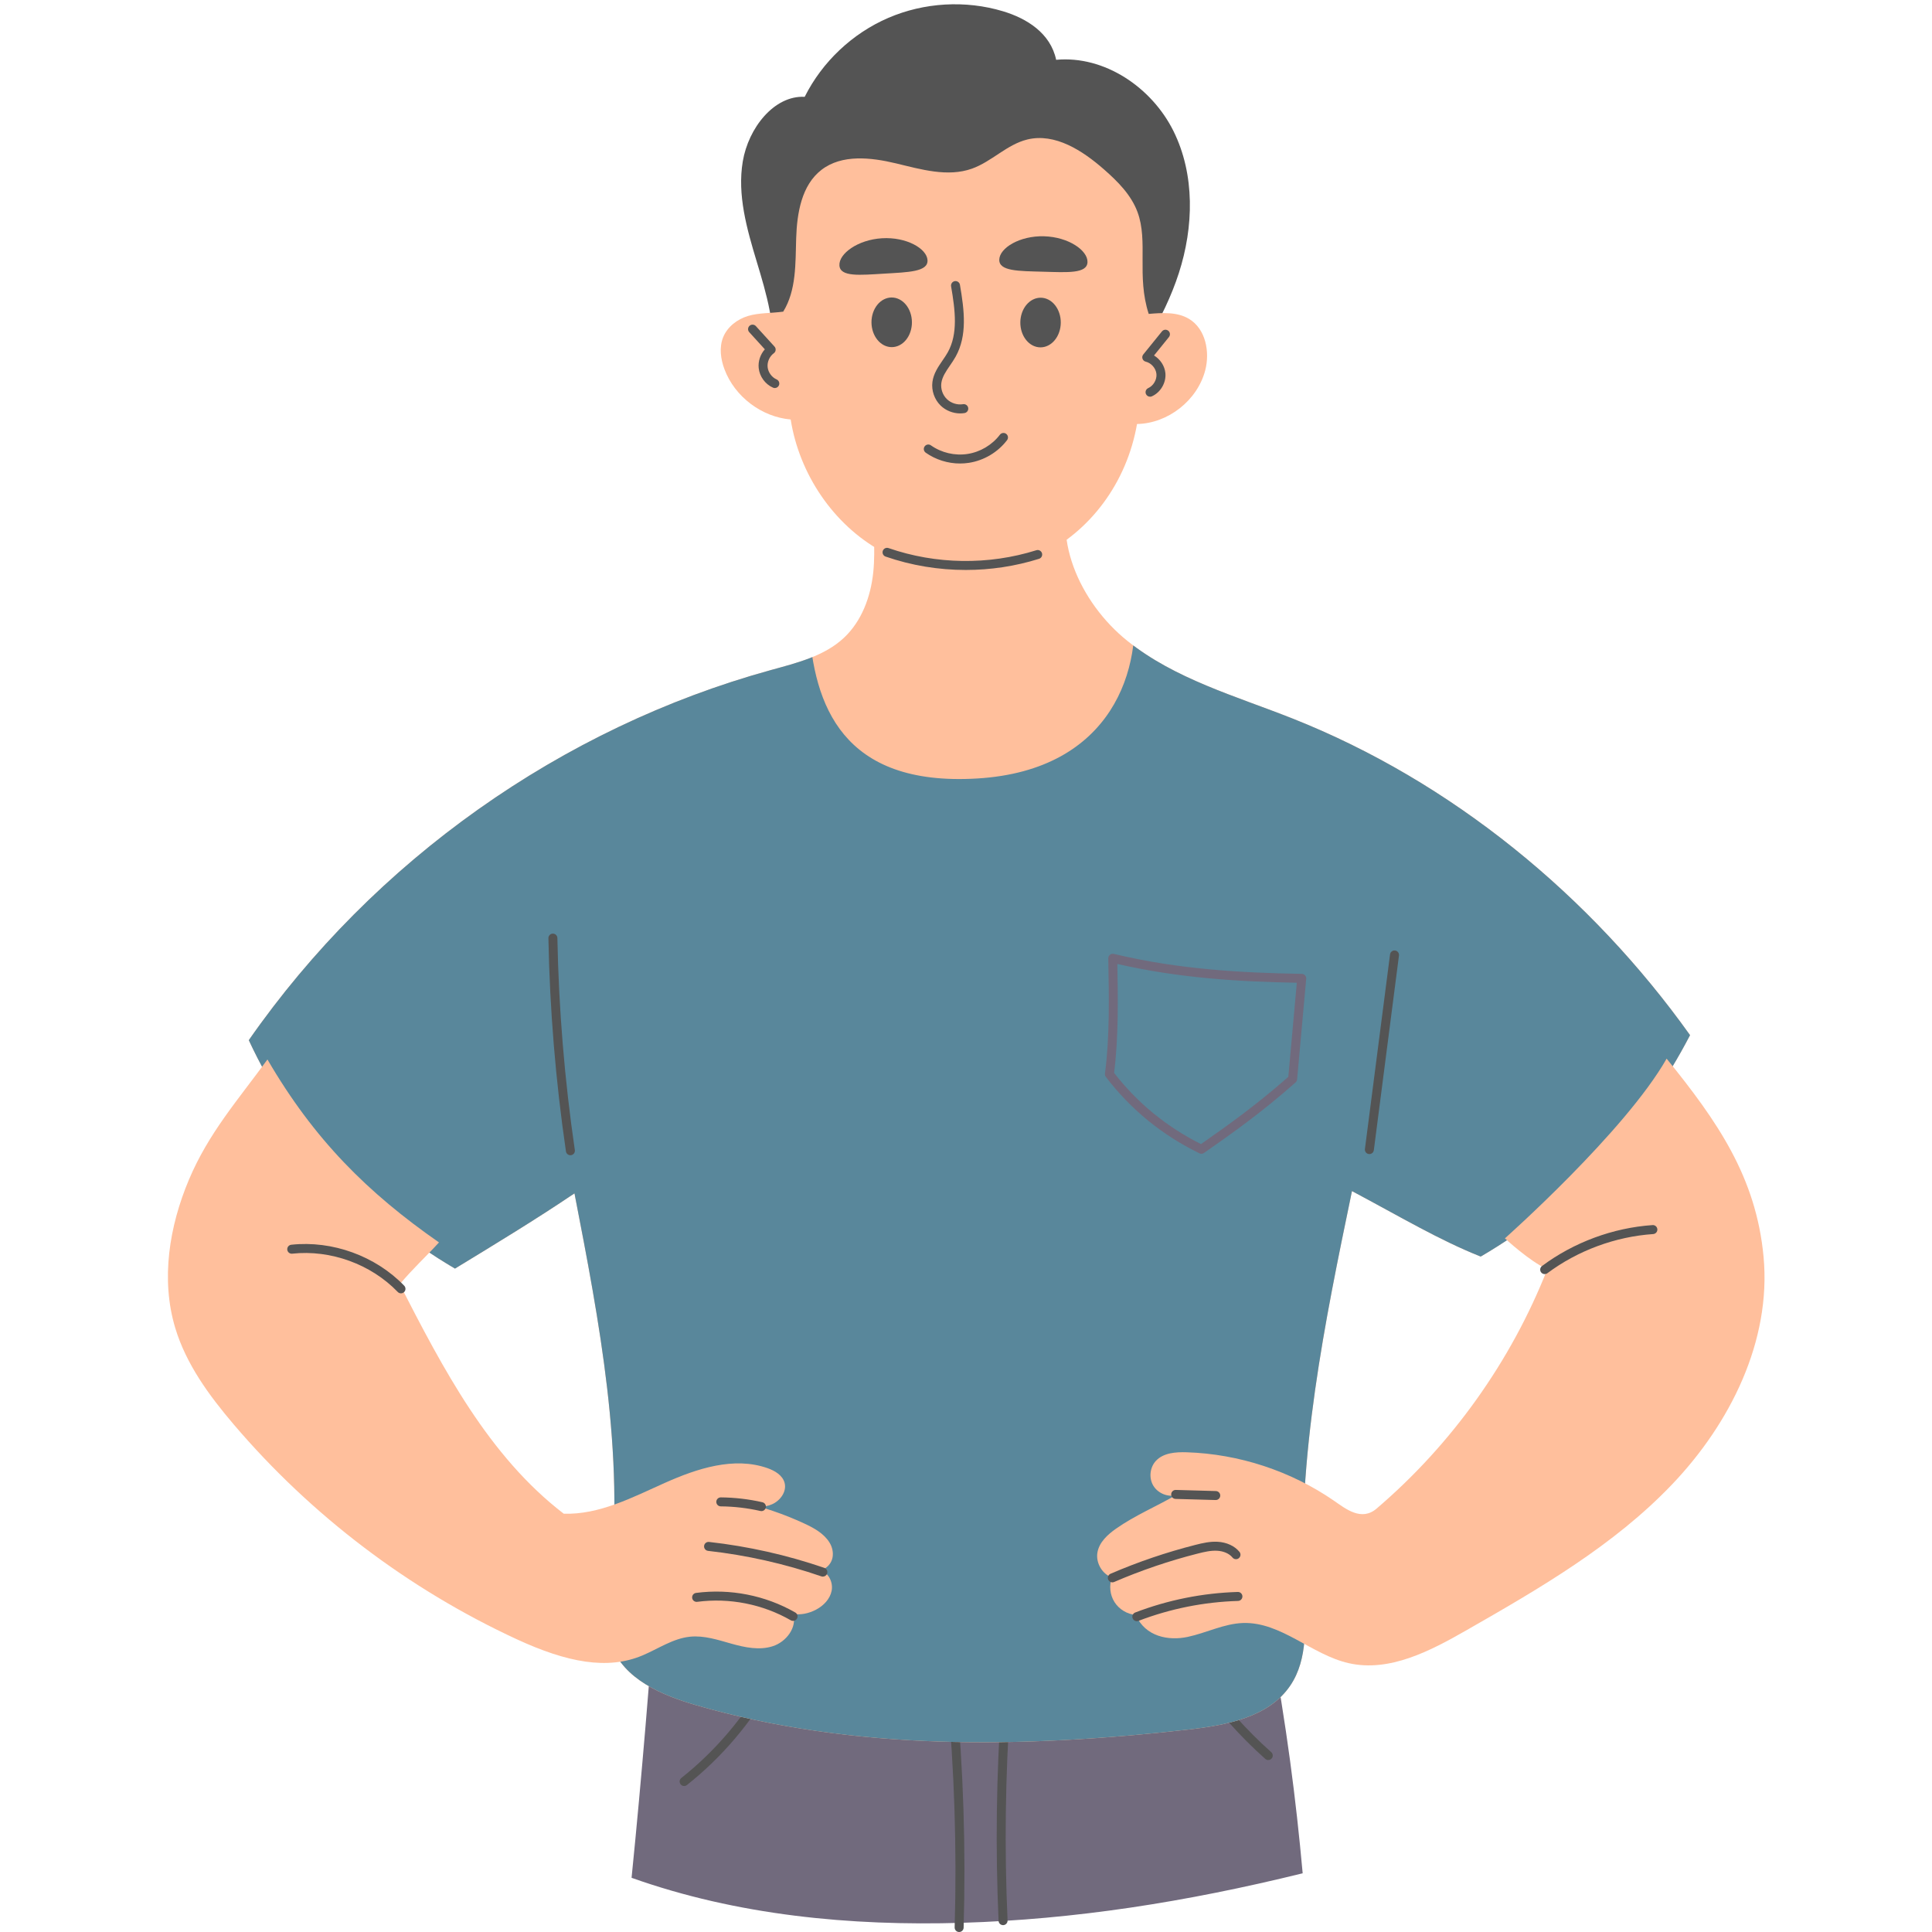 <svg xmlns="http://www.w3.org/2000/svg" xmlns:xlink="http://www.w3.org/1999/xlink" width="1080" zoomAndPan="magnify" viewBox="0 0 810 810" height="1080" preserveAspectRatio="xMidYMid meet" version="1.0"><defs><clipPath id="4437d24a77"><path d="M 104.238 217 L 708.832 217 L 708.832 730.719 L 104.238 730.719 Z M 104.238 217 " clip-rule="nonzero"/></clipPath><clipPath id="61c3bb2c64"><path d="M 566.824 499.363 C 555.32 554.754 543.762 610.875 546.625 667.379 C 547.305 680.832 548.516 695.457 540.992 706.633 C 531.965 720.055 513.949 723.363 497.879 725.172 C 429.062 732.902 358.258 734.176 291.75 714.879 C 277.316 710.691 261.461 703.941 256.395 689.789 C 253.5 681.699 254.824 672.801 255.777 664.258 C 261.914 609.508 251.355 554.41 240.852 500.328 C 225.023 511.016 207.891 521.438 190.754 531.867 C 152.566 509.531 122.645 475.547 104.305 436.098 C 156.832 360.68 235.465 305.129 323.109 280.949 C 334.012 277.941 345.566 275.129 353.824 267.398 C 361.285 260.41 365.039 250.184 366.109 240.02 C 367.18 229.855 365.824 219.609 366.074 207.895 C 394.223 209.582 422.492 209.238 450.66 201.207 C 439.699 224.297 452.754 252.746 472.699 268.727 C 492.645 284.707 518.016 291.789 541.781 301.195 C 608.742 327.707 666.996 375.719 708.562 433.992 C 688.949 471.781 659.34 504.324 620.801 526.824 C 603.43 519.938 587.199 510.199 566.824 499.371 Z M 566.824 499.363 " clip-rule="nonzero"/></clipPath></defs><path fill="#716a7d" d="M 275.707 660.746 C 272.441 702.289 269.176 743.828 264.789 787.277 C 308.992 803.012 356.555 807.555 403.453 806.145 C 450.348 804.734 496.859 797.52 546.152 785.387 C 543.348 754.371 539.395 723.453 532.551 686.504 C 501.863 657.219 461.754 637.957 419.707 632.324 C 377.664 626.688 333.898 634.699 275.703 660.742 Z M 275.707 660.746 " fill-opacity="1" fill-rule="nonzero"/><path fill="#545454" d="M 402.129 810.008 C 402.129 810.008 402.09 810.008 402.07 810.008 C 401.031 809.977 400.211 809.109 400.242 808.066 C 401.203 775.223 400.141 741.98 397.082 709.266 C 396.988 708.23 397.746 707.312 398.781 707.215 C 399.816 707.121 400.738 707.883 400.832 708.914 C 403.902 741.785 404.973 775.18 404.008 808.18 C 403.977 809.199 403.141 810.008 402.125 810.008 Z M 402.129 810.008 " fill-opacity="1" fill-rule="nonzero"/><path fill="#545454" d="M 420.535 807.121 C 419.535 807.121 418.699 806.336 418.656 805.324 C 417.301 774.934 417.703 744.141 419.859 713.805 C 419.93 712.766 420.828 711.988 421.871 712.059 C 422.91 712.133 423.688 713.035 423.617 714.07 C 421.473 744.266 421.066 774.91 422.422 805.156 C 422.469 806.195 421.664 807.074 420.625 807.121 C 420.598 807.121 420.566 807.121 420.539 807.121 Z M 420.535 807.121 " fill-opacity="1" fill-rule="nonzero"/><path fill="#545454" d="M 286.824 748.789 C 286.266 748.789 285.715 748.543 285.344 748.074 C 284.695 747.254 284.836 746.074 285.652 745.426 C 299.812 734.227 311.945 719.965 320.742 704.191 C 321.246 703.285 322.395 702.957 323.305 703.465 C 324.211 703.973 324.539 705.121 324.031 706.031 C 315 722.23 302.535 736.875 287.988 748.387 C 287.645 748.66 287.234 748.793 286.824 748.793 Z M 286.824 748.789 " fill-opacity="1" fill-rule="nonzero"/><path fill="#545454" d="M 531.723 737.906 C 531.277 737.906 530.832 737.75 530.473 737.426 C 519.828 727.941 510.281 717.215 502.09 705.551 C 501.492 704.699 501.699 703.523 502.551 702.926 C 503.402 702.328 504.578 702.535 505.176 703.387 C 513.203 714.816 522.555 725.324 532.98 734.613 C 533.758 735.305 533.828 736.496 533.133 737.27 C 532.762 737.688 532.246 737.902 531.727 737.902 Z M 531.723 737.906 " fill-opacity="1" fill-rule="nonzero"/><path fill="#ffbf9c" d="M 566.824 499.363 C 555.32 554.754 543.762 610.875 546.625 667.379 C 547.305 680.832 548.516 695.457 540.992 706.633 C 531.965 720.055 513.949 723.363 497.879 725.172 C 429.062 732.902 358.258 734.176 291.75 714.879 C 277.316 710.691 261.461 703.941 256.395 689.789 C 253.5 681.699 254.824 672.801 255.777 664.258 C 261.914 609.508 251.355 554.41 240.852 500.328 C 225.023 511.016 207.891 521.438 190.754 531.867 C 152.566 509.531 122.645 475.547 104.305 436.098 C 156.832 360.68 235.465 305.129 323.109 280.949 C 334.012 277.941 345.566 275.129 353.824 267.398 C 361.285 260.41 365.039 250.184 366.109 240.02 C 367.18 229.855 365.824 219.609 366.074 207.895 C 394.223 209.582 422.496 209.238 450.66 201.207 C 439.699 224.297 452.754 252.746 472.699 268.727 C 492.645 284.707 518.016 291.789 541.781 301.195 C 608.742 327.707 666.996 375.719 708.562 433.992 C 688.949 471.781 659.34 504.324 620.801 526.824 C 603.43 519.938 587.199 510.199 566.824 499.371 Z M 566.824 499.363 " fill-opacity="1" fill-rule="nonzero"/><g clip-path="url(#4437d24a77)"><g clip-path="url(#61c3bb2c64)"><path fill="#59879b" d="M 339.172 262.348 C 341.223 295.223 352.867 329.809 409.715 326.383 C 466.562 322.957 479.574 279.812 474.777 249.676 C 469.984 219.543 729.215 346.25 729.215 346.25 L 789.008 501.07 L 775.867 759.586 L 182.035 805.238 L 63.75 705.109 L 70.398 324.598 L 192.793 217.328 Z M 339.172 262.348 " fill-opacity="1" fill-rule="nonzero"/></g></g><path fill="#545454" d="M 323.625 151.469 C 325.605 137.367 321.344 123.223 317.23 109.59 C 313.117 95.957 309.051 81.715 311.414 67.672 C 313.773 53.629 324.578 39.93 337.371 40.594 C 344.715 25.934 357.352 13.996 372.41 7.504 C 387.461 1.008 404.82 0.008 420.52 4.727 C 430.41 7.699 440.43 13.848 442.797 25.074 C 463.098 23.203 482.91 36.68 491.977 54.941 C 501.039 73.203 500.5 95.145 494.223 114.539 C 487.941 133.934 476.379 151.172 463.875 167.754 C 419.297 180.23 369.902 174.492 323.625 151.469 Z M 323.625 151.469 " fill-opacity="1" fill-rule="nonzero"/><path fill="#ffbf9c" d="M 481.613 131.605 C 487.387 131.113 493.605 130.719 498.555 133.723 C 505.461 137.91 507.34 147.477 505.289 155.289 C 501.988 167.879 489.715 177.527 476.703 177.766 C 472.395 202.445 456.984 222.902 436.199 232.918 C 415.414 242.934 389.809 242.242 369.598 231.117 C 349.387 219.992 335.105 198.727 331.496 175.871 C 319.309 174.824 308.066 166.316 303.754 154.867 C 302.137 150.562 301.465 145.668 303.18 141.402 C 304.953 136.992 309.113 133.82 313.668 132.457 C 318.223 131.098 323.125 131.363 328.367 130.66 C 333.91 121.688 333.473 110.434 333.801 99.891 C 334.133 89.348 336.055 77.637 344.414 71.203 C 352.98 64.609 365.109 65.977 375.625 68.488 C 386.145 71.008 397.305 74.336 407.488 70.711 C 415.766 67.766 422.168 60.562 430.699 58.484 C 442.336 55.656 453.848 63.125 462.852 71.023 C 468.605 76.062 474.23 81.695 476.895 88.867 C 481.5 101.246 476.422 115.621 481.605 131.609 Z M 481.613 131.605 " fill-opacity="1" fill-rule="nonzero"/><path fill="#545454" d="M 402.574 173.328 C 399.559 173.328 396.535 172.141 394.371 170.043 C 391.773 167.52 390.449 163.73 390.922 160.141 C 391.383 156.633 393.312 153.816 395.18 151.094 C 395.98 149.926 396.738 148.828 397.371 147.688 C 401.699 139.918 400.496 130.18 398.75 120.043 C 398.578 119.016 399.266 118.043 400.289 117.867 C 401.312 117.695 402.289 118.383 402.461 119.406 C 404.32 130.23 405.586 140.68 400.66 149.52 C 399.938 150.812 399.102 152.039 398.289 153.223 C 396.598 155.688 395.004 158.02 394.656 160.633 C 394.336 163.062 395.23 165.633 396.992 167.336 C 398.75 169.043 401.348 169.855 403.762 169.461 C 404.789 169.293 405.758 169.988 405.926 171.016 C 406.094 172.043 405.398 173.012 404.371 173.18 C 403.777 173.273 403.176 173.324 402.574 173.324 Z M 402.574 173.328 " fill-opacity="1" fill-rule="nonzero"/><path fill="#545454" d="M 482.168 166.32 C 481.449 166.32 480.758 165.906 480.449 165.207 C 480.023 164.254 480.449 163.141 481.395 162.715 C 483.586 161.73 485.066 159.188 484.844 156.793 C 484.617 154.402 482.684 152.184 480.348 151.625 C 479.719 151.48 479.211 151.016 479.004 150.402 C 478.793 149.789 478.914 149.113 479.32 148.613 L 487.156 138.938 C 487.809 138.129 488.996 138.008 489.805 138.66 C 490.613 139.316 490.738 140.5 490.082 141.312 L 483.828 149.039 C 486.434 150.605 488.312 153.402 488.598 156.445 C 488.973 160.434 486.598 164.516 482.941 166.156 C 482.691 166.27 482.43 166.324 482.172 166.324 Z M 482.168 166.32 " fill-opacity="1" fill-rule="nonzero"/><path fill="#545454" d="M 324.84 162.688 C 324.586 162.688 324.328 162.637 324.082 162.527 C 320.82 161.09 318.465 157.875 318.09 154.332 C 317.785 151.48 318.77 148.574 320.664 146.453 L 314.121 139.262 C 313.422 138.492 313.477 137.301 314.246 136.598 C 315.016 135.898 316.207 135.957 316.906 136.727 L 324.715 145.305 C 325.074 145.699 325.25 146.23 325.191 146.762 C 325.141 147.297 324.859 147.781 324.426 148.094 C 322.641 149.391 321.602 151.734 321.832 153.926 C 322.066 156.121 323.582 158.191 325.602 159.078 C 326.551 159.496 326.984 160.613 326.566 161.562 C 326.254 162.266 325.566 162.688 324.84 162.688 Z M 324.84 162.688 " fill-opacity="1" fill-rule="nonzero"/><path fill="#545454" d="M 402.512 194.328 C 397.398 194.328 392.301 192.746 388.109 189.785 C 387.262 189.184 387.055 188.008 387.656 187.16 C 388.258 186.312 389.434 186.109 390.281 186.707 C 394.699 189.828 400.301 191.145 405.645 190.324 C 410.992 189.504 415.938 186.562 419.215 182.258 C 419.848 181.43 421.031 181.27 421.855 181.902 C 422.684 182.535 422.844 183.715 422.211 184.539 C 418.348 189.613 412.516 193.078 406.215 194.043 C 404.988 194.234 403.746 194.324 402.504 194.324 Z M 402.512 194.328 " fill-opacity="1" fill-rule="nonzero"/><path fill="#ffbf9c" d="M 577.156 632.473 C 608.703 605.523 633.508 570.738 648.711 532.129 C 641.211 528.77 630.938 519.184 630.938 519.184 C 630.938 519.184 681.242 474.547 698.742 443.848 C 719.953 470.039 736.309 493.488 739.395 527.047 C 742.633 562.227 725.391 596.828 700.992 622.383 C 676.598 647.934 645.527 665.934 614.855 683.473 C 599.637 692.176 582.527 701.172 565.43 697.289 C 549.895 693.758 537.125 679.969 521.207 680.449 C 513.172 680.695 505.746 684.633 497.883 686.289 C 490.016 687.949 480.195 686.301 476.172 677.062 C 472.598 676.777 469.203 674.734 467.277 671.711 C 465.348 668.688 464.93 664.75 466.176 661.387 C 462.051 659.875 459.352 655.203 460.105 650.875 C 460.848 646.602 464.359 643.391 467.906 640.898 C 475.816 635.328 484.961 631.527 492.875 626.906 C 489.281 627.699 485.273 625.922 483.445 622.73 C 481.613 619.535 482.109 615.18 484.609 612.48 C 487.754 609.09 492.922 608.727 497.543 608.875 C 519.461 609.578 541.133 616.703 559.195 629.133 C 564.227 632.598 570.762 637.938 577.148 632.48 Z M 577.156 632.473 " fill-opacity="1" fill-rule="nonzero"/><path fill="#545454" d="M 509.711 628.895 C 509.711 628.895 509.676 628.895 509.656 628.895 L 492.859 628.43 C 491.82 628.398 491 627.531 491.031 626.492 C 491.055 625.469 491.898 624.66 492.91 624.66 C 492.93 624.66 492.945 624.66 492.965 624.66 L 509.766 625.129 C 510.801 625.16 511.625 626.023 511.594 627.062 C 511.566 628.086 510.727 628.895 509.711 628.895 Z M 509.711 628.895 " fill-opacity="1" fill-rule="nonzero"/><path fill="#545454" d="M 466.352 663.414 C 465.621 663.414 464.93 662.988 464.621 662.273 C 464.211 661.32 464.652 660.211 465.605 659.801 C 477.098 654.848 489.074 650.777 501.203 647.695 C 504.277 646.914 507.305 646.227 510.48 646.395 C 514.281 646.602 517.629 648.141 519.656 650.629 C 520.312 651.434 520.191 652.621 519.383 653.277 C 518.578 653.938 517.391 653.812 516.734 653.008 C 515.375 651.344 513.023 650.305 510.277 650.156 C 507.633 650.012 504.918 650.641 502.129 651.348 C 490.191 654.379 478.406 658.387 467.098 663.258 C 466.855 663.367 466.602 663.414 466.352 663.414 Z M 466.352 663.414 " fill-opacity="1" fill-rule="nonzero"/><path fill="#545454" d="M 476.621 679.691 C 475.867 679.691 475.152 679.23 474.863 678.477 C 474.488 677.504 474.977 676.414 475.949 676.043 C 489.734 670.777 504.199 667.879 518.949 667.434 C 518.965 667.434 518.984 667.434 519.004 667.434 C 520.02 667.434 520.855 668.242 520.887 669.258 C 520.918 670.297 520.098 671.168 519.062 671.199 C 504.734 671.633 490.684 674.441 477.297 679.559 C 477.074 679.645 476.848 679.688 476.621 679.688 Z M 476.621 679.691 " fill-opacity="1" fill-rule="nonzero"/><path fill="#545454" d="M 647.617 534.172 C 647.043 534.172 646.477 533.91 646.109 533.418 C 645.484 532.582 645.66 531.402 646.492 530.781 C 659.809 520.848 676.273 514.754 692.848 513.625 C 693.887 513.551 694.785 514.34 694.855 515.379 C 694.93 516.414 694.141 517.312 693.105 517.387 C 677.238 518.465 661.488 524.293 648.746 533.801 C 648.406 534.051 648.012 534.172 647.617 534.172 Z M 647.617 534.172 " fill-opacity="1" fill-rule="nonzero"/><path fill="#ffbf9c" d="M 216.691 687.281 C 171.238 666.281 130.426 635.312 97.973 597.184 C 87.668 585.078 78.016 571.91 73.449 556.68 C 67.355 536.363 70.969 514.125 79.211 494.582 C 87.457 475.039 99.645 461.332 112.129 444.188 C 131.684 477.77 154.086 500.031 184.047 520.895 C 178.297 527.176 173.086 531.855 167.598 538.441 C 185.777 573.875 204.844 610.426 236.352 634.633 C 251.23 635.102 265.078 627.82 278.664 621.742 C 292.25 615.668 307.719 610.59 321.762 615.52 C 324.867 616.605 328.098 618.516 328.945 621.691 C 329.914 625.332 327.164 629.137 323.719 630.664 C 320.273 632.191 316.34 632.02 310.621 629.684 C 319.73 631.742 328.617 634.762 337.086 638.684 C 341.172 640.574 345.355 642.848 347.742 646.66 C 350.129 650.477 349.961 656.242 344.055 658.465 C 347.449 659.426 349.348 663.457 348.672 666.922 C 348 670.387 345.297 673.18 342.18 674.832 C 339.062 676.488 335.539 677.176 332.523 676.629 C 334.293 682.262 329.668 688.32 324.059 690.156 C 318.453 691.996 312.332 690.719 306.652 689.121 C 300.973 687.523 295.18 685.598 289.305 686.195 C 282.164 686.922 275.984 691.254 269.367 694.043 C 254.719 700.227 237.746 697.008 216.691 687.281 Z M 216.691 687.281 " fill-opacity="1" fill-rule="nonzero"/><path fill="#545454" d="M 332.484 679.566 C 332.168 679.566 331.848 679.488 331.551 679.316 C 319.742 672.543 305.805 669.797 292.309 671.574 C 291.273 671.711 290.332 670.984 290.195 669.957 C 290.059 668.926 290.785 667.977 291.816 667.84 C 306.129 665.953 320.902 668.863 333.426 676.047 C 334.328 676.562 334.637 677.715 334.121 678.617 C 333.77 679.227 333.141 679.562 332.484 679.562 Z M 332.484 679.566 " fill-opacity="1" fill-rule="nonzero"/><path fill="#545454" d="M 344.992 661.004 C 344.789 661.004 344.582 660.969 344.379 660.902 C 329.004 655.613 313.016 652.016 296.855 650.207 C 295.824 650.09 295.078 649.156 295.195 648.125 C 295.312 647.094 296.238 646.348 297.277 646.465 C 313.707 648.305 329.969 651.961 345.605 657.34 C 346.59 657.676 347.109 658.75 346.773 659.73 C 346.504 660.512 345.773 661 344.992 661 Z M 344.992 661.004 " fill-opacity="1" fill-rule="nonzero"/><path fill="#545454" d="M 168.113 542.238 C 167.617 542.238 167.125 542.043 166.758 541.66 C 155.543 530.012 138.59 523.863 122.52 525.609 C 121.484 525.723 120.555 524.977 120.441 523.941 C 120.328 522.906 121.078 521.98 122.109 521.863 C 139.316 519.992 157.461 526.578 169.469 539.043 C 170.191 539.793 170.168 540.988 169.418 541.707 C 169.051 542.059 168.582 542.234 168.113 542.234 Z M 168.113 542.238 " fill-opacity="1" fill-rule="nonzero"/><path fill="#545454" d="M 239.137 484.336 C 238.215 484.336 237.414 483.66 237.277 482.723 C 232.953 453.223 230.477 423.152 229.922 393.34 C 229.902 392.305 230.73 391.445 231.77 391.426 C 231.781 391.426 231.793 391.426 231.805 391.426 C 232.828 391.426 233.668 392.246 233.688 393.273 C 234.242 422.926 236.703 452.84 241.004 482.18 C 241.156 483.207 240.441 484.164 239.414 484.316 C 239.32 484.332 239.227 484.336 239.141 484.336 Z M 239.137 484.336 " fill-opacity="1" fill-rule="nonzero"/><path fill="#545454" d="M 574.121 483.852 C 574.043 483.852 573.961 483.848 573.879 483.836 C 572.848 483.703 572.117 482.762 572.25 481.727 L 582.785 400.129 C 582.922 399.098 583.859 398.367 584.898 398.5 C 585.926 398.633 586.656 399.578 586.523 400.613 L 575.988 482.207 C 575.867 483.16 575.055 483.852 574.121 483.852 Z M 574.121 483.852 " fill-opacity="1" fill-rule="nonzero"/><path fill="#716a7d" d="M 503.695 483.727 C 503.414 483.727 503.133 483.66 502.871 483.535 C 487.227 475.895 474.02 465.109 463.629 451.477 C 463.328 451.082 463.195 450.582 463.262 450.09 C 465.277 434.797 464.961 418.02 464.652 401.793 C 464.641 401.211 464.898 400.652 465.355 400.289 C 465.809 399.922 466.41 399.785 466.977 399.922 C 494.551 406.551 521.148 407.863 545.789 408.297 C 546.312 408.305 546.809 408.531 547.156 408.922 C 547.508 409.309 547.68 409.824 547.633 410.348 L 543.82 452.562 C 543.777 453.039 543.551 453.484 543.191 453.805 C 528.539 466.75 516.461 475.207 504.785 483.387 C 504.461 483.613 504.082 483.73 503.703 483.73 Z M 467.09 449.805 C 476.832 462.387 489.082 472.426 503.527 479.66 C 514.688 471.844 526.262 463.668 540.133 451.477 L 543.695 412.027 C 520.113 411.566 494.777 410.199 468.457 404.145 C 468.742 419.484 468.934 435.223 467.09 449.809 Z M 541.938 452.391 Z M 541.938 452.391 " fill-opacity="1" fill-rule="nonzero"/><path fill="#545454" d="M 418.949 108.848 C 418.812 113.746 427.102 113.633 437.316 113.918 C 447.531 114.203 455.801 114.777 455.938 109.879 C 456.074 104.98 447.945 99.348 437.73 99.062 C 427.516 98.777 419.086 103.957 418.949 108.852 Z M 418.949 108.848 " fill-opacity="1" fill-rule="nonzero"/><path fill="#545454" d="M 436.344 124.816 C 436.898 124.824 437.449 124.895 437.996 125.031 C 438.539 125.168 439.066 125.371 439.578 125.637 C 440.094 125.902 440.578 126.227 441.039 126.609 C 441.496 126.996 441.922 127.43 442.312 127.918 C 442.703 128.402 443.047 128.93 443.352 129.5 C 443.656 130.074 443.914 130.676 444.121 131.309 C 444.328 131.941 444.484 132.594 444.59 133.266 C 444.691 133.934 444.738 134.613 444.734 135.297 C 444.727 135.98 444.668 136.656 444.555 137.324 C 444.441 137.992 444.273 138.645 444.055 139.273 C 443.836 139.902 443.57 140.5 443.258 141.066 C 442.941 141.633 442.586 142.152 442.188 142.633 C 441.789 143.113 441.359 143.543 440.895 143.918 C 440.426 144.293 439.934 144.609 439.418 144.867 C 438.902 145.125 438.371 145.316 437.824 145.445 C 437.277 145.574 436.723 145.637 436.168 145.633 C 435.609 145.625 435.059 145.555 434.516 145.418 C 433.969 145.281 433.441 145.078 432.93 144.812 C 432.418 144.547 431.93 144.223 431.473 143.84 C 431.012 143.453 430.586 143.02 430.199 142.535 C 429.809 142.047 429.461 141.52 429.156 140.949 C 428.852 140.375 428.594 139.773 428.387 139.141 C 428.18 138.508 428.023 137.855 427.922 137.184 C 427.82 136.516 427.77 135.836 427.777 135.152 C 427.781 134.469 427.84 133.793 427.957 133.125 C 428.07 132.457 428.234 131.805 428.453 131.176 C 428.672 130.547 428.938 129.949 429.254 129.383 C 429.566 128.816 429.922 128.297 430.32 127.816 C 430.719 127.336 431.148 126.906 431.617 126.531 C 432.082 126.156 432.574 125.84 433.09 125.582 C 433.605 125.324 434.141 125.133 434.688 125.004 C 435.234 124.875 435.785 124.812 436.344 124.816 Z M 436.344 124.816 " fill-opacity="1" fill-rule="nonzero"/><path fill="#545454" d="M 388.863 109.074 C 389.152 113.965 380.863 114.117 370.668 114.727 C 360.469 115.34 352.223 116.176 351.93 111.285 C 351.637 106.398 359.578 100.504 369.781 99.891 C 379.98 99.277 388.574 104.184 388.867 109.074 Z M 388.863 109.074 " fill-opacity="1" fill-rule="nonzero"/><path fill="#545454" d="M 382.328 135.09 C 382.332 135.773 382.281 136.449 382.176 137.121 C 382.07 137.793 381.914 138.445 381.703 139.074 C 381.492 139.707 381.234 140.309 380.93 140.879 C 380.621 141.449 380.273 141.977 379.883 142.461 C 379.488 142.945 379.062 143.379 378.602 143.762 C 378.141 144.145 377.652 144.465 377.141 144.73 C 376.629 144.992 376.098 145.195 375.555 145.328 C 375.008 145.465 374.457 145.535 373.898 145.539 C 373.344 145.539 372.793 145.477 372.246 145.344 C 371.699 145.215 371.168 145.02 370.652 144.762 C 370.137 144.5 369.645 144.184 369.18 143.805 C 368.715 143.43 368.285 143 367.891 142.516 C 367.492 142.035 367.141 141.512 366.828 140.945 C 366.516 140.379 366.25 139.781 366.035 139.148 C 365.82 138.52 365.656 137.871 365.543 137.199 C 365.434 136.531 365.375 135.852 365.371 135.172 C 365.367 134.488 365.418 133.809 365.523 133.141 C 365.629 132.469 365.789 131.816 365.996 131.184 C 366.207 130.551 366.465 129.949 366.773 129.383 C 367.078 128.812 367.43 128.285 367.82 127.801 C 368.211 127.312 368.637 126.879 369.098 126.5 C 369.559 126.117 370.047 125.793 370.559 125.531 C 371.074 125.266 371.602 125.066 372.148 124.93 C 372.695 124.793 373.246 124.727 373.801 124.723 C 374.359 124.719 374.91 124.785 375.457 124.914 C 376.004 125.047 376.535 125.242 377.051 125.5 C 377.566 125.758 378.055 126.078 378.52 126.453 C 378.984 126.832 379.414 127.262 379.812 127.742 C 380.207 128.223 380.562 128.75 380.875 129.316 C 381.188 129.883 381.449 130.48 381.664 131.109 C 381.883 131.742 382.047 132.391 382.156 133.059 C 382.27 133.73 382.328 134.406 382.328 135.09 Z M 382.328 135.09 " fill-opacity="1" fill-rule="nonzero"/><path fill="#545454" d="M 404.895 238.961 C 393.488 238.961 382.086 237.086 371.281 233.344 C 370.301 233.004 369.781 231.93 370.117 230.949 C 370.461 229.969 371.535 229.445 372.516 229.785 C 392.402 236.676 414.414 236.996 434.492 230.691 C 435.484 230.379 436.539 230.93 436.852 231.922 C 437.164 232.914 436.613 233.973 435.621 234.285 C 425.684 237.406 415.289 238.961 404.895 238.961 Z M 404.895 238.961 " fill-opacity="1" fill-rule="nonzero"/><path fill="#545454" d="M 319.223 633.535 C 319.086 633.535 318.945 633.52 318.805 633.488 C 313.359 632.25 307.766 631.598 302.18 631.551 C 301.141 631.543 300.305 630.691 300.312 629.652 C 300.32 628.609 301.176 627.777 302.211 627.785 C 308.066 627.836 313.93 628.52 319.641 629.82 C 320.656 630.051 321.293 631.059 321.059 632.074 C 320.863 632.949 320.086 633.539 319.227 633.539 Z M 319.223 633.535 " fill-opacity="1" fill-rule="nonzero"/></svg>